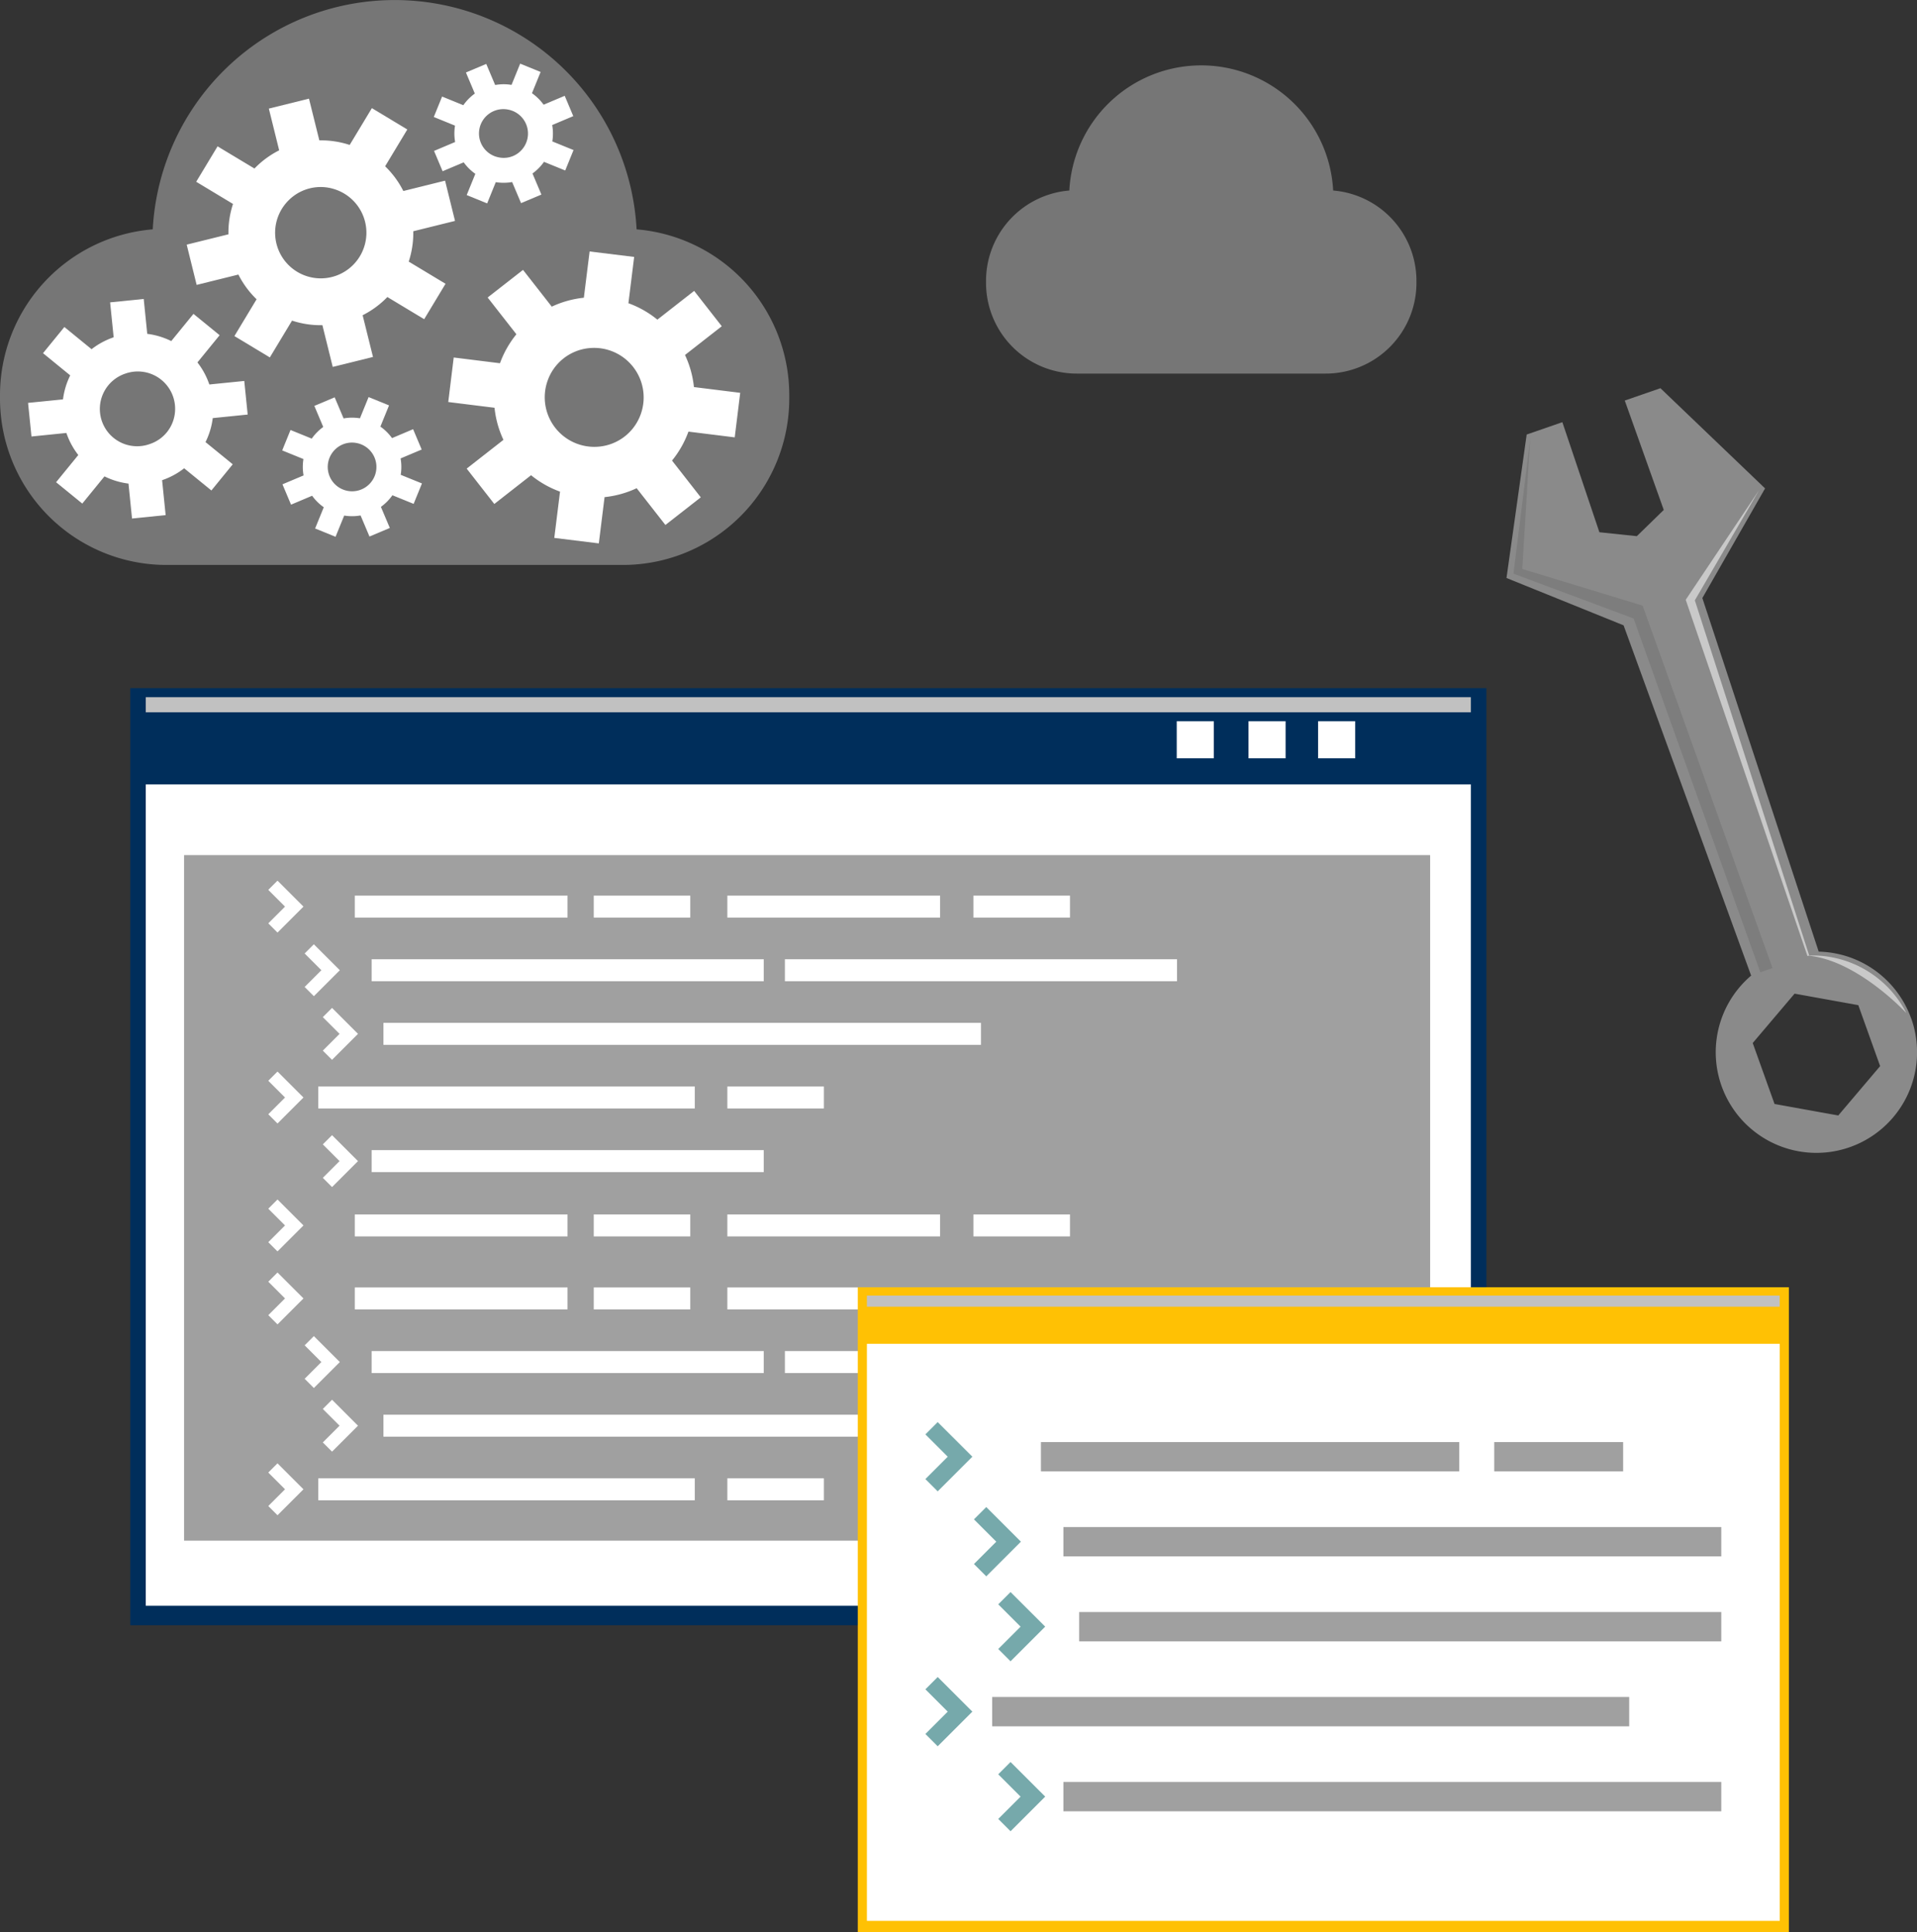 <svg xmlns="http://www.w3.org/2000/svg" width="100" height="100.816" viewBox="0 0 100 100.816">
  <rect x="0" y="0" width="100" height="100.816" fill="#333333" stroke="none"/>
  <g id="how-it-work-icon03" transform="translate(-177.403 -192.402)">
    <g id="Group_414" data-name="Group 414" transform="translate(184.197 228.304)">
      <rect id="Rectangle_91" data-name="Rectangle 91" width="70.744" height="48.892" fill="#002e5b"/>
      <rect id="Rectangle_92" data-name="Rectangle 92" width="1.935" height="1.935" transform="translate(54.59 1.727)" fill="#fff"/>
      <rect id="Rectangle_93" data-name="Rectangle 93" width="1.935" height="1.935" transform="translate(58.334 1.727)" fill="#fff"/>
      <rect id="Rectangle_94" data-name="Rectangle 94" width="1.935" height="1.935" transform="translate(61.964 1.727)" fill="#fff"/>
      <rect id="Rectangle_95" data-name="Rectangle 95" width="69.124" height="0.789" transform="translate(0.81 0.473)" fill="#c1c1c1"/>
      <rect id="Rectangle_96" data-name="Rectangle 96" width="69.124" height="42.852" transform="translate(0.81 5.024)" fill="#fff"/>
      <rect id="Rectangle_97" data-name="Rectangle 97" width="65" height="35.768" transform="translate(2.809 8.713)" fill="#a0a0a0"/>
      <path id="Path_3107" data-name="Path 3107" d="M191.879,235l-.481.481.873.873-.873.873.481.481,1.354-1.354Z" transform="translate(-184.197 -224.954)" fill="#fff"/>
      <path id="Path_3108" data-name="Path 3108" d="M193.776,238.319l-.481.481.873.873-.873.873.481.481,1.354-1.354Z" transform="translate(-184.197 -224.954)" fill="#fff"/>
      <path id="Path_3109" data-name="Path 3109" d="M191.879,244.959l-.481.481.873.873-.873.873.481.481,1.354-1.354Z" transform="translate(-184.197 -224.954)" fill="#fff"/>
      <path id="Path_3110" data-name="Path 3110" d="M194.724,241.639l-.481.481.873.873-.873.873.481.481,1.354-1.354Z" transform="translate(-184.197 -224.954)" fill="#fff"/>
      <path id="Path_3111" data-name="Path 3111" d="M194.724,248.278l-.481.481.873.873-.873.873.481.481,1.354-1.354Z" transform="translate(-184.197 -224.954)" fill="#fff"/>
      <rect id="Rectangle_98" data-name="Rectangle 98" width="11.097" height="1.146" transform="translate(11.714 10.826)" fill="#fff"/>
      <rect id="Rectangle_99" data-name="Rectangle 99" width="11.097" height="1.146" transform="translate(31.148 10.826)" fill="#fff"/>
      <rect id="Rectangle_100" data-name="Rectangle 100" width="20.455" height="1.146" transform="translate(12.592 14.146)" fill="#fff"/>
      <rect id="Rectangle_101" data-name="Rectangle 101" width="20.455" height="1.146" transform="translate(34.15 14.146)" fill="#fff"/>
      <rect id="Rectangle_102" data-name="Rectangle 102" width="19.641" height="1.146" transform="translate(9.809 20.785)" fill="#fff"/>
      <rect id="Rectangle_103" data-name="Rectangle 103" width="31.17" height="1.146" transform="translate(13.208 17.465)" fill="#fff"/>
      <rect id="Rectangle_104" data-name="Rectangle 104" width="20.455" height="1.146" transform="translate(12.592 24.105)" fill="#fff"/>
      <rect id="Rectangle_105" data-name="Rectangle 105" width="5.035" height="1.146" transform="translate(24.179 10.826)" fill="#fff"/>
      <rect id="Rectangle_106" data-name="Rectangle 106" width="5.035" height="1.146" transform="translate(43.986 10.826)" fill="#fff"/>
      <rect id="Rectangle_107" data-name="Rectangle 107" width="5.035" height="1.146" transform="translate(31.148 20.785)" fill="#fff"/>
      <path id="Path_3112" data-name="Path 3112" d="M191.879,251.634l-.481.481.873.873-.873.873.481.481,1.354-1.354Z" transform="translate(-184.197 -224.954)" fill="#fff"/>
      <rect id="Rectangle_108" data-name="Rectangle 108" width="11.097" height="1.146" transform="translate(11.714 27.46)" fill="#fff"/>
      <rect id="Rectangle_109" data-name="Rectangle 109" width="11.097" height="1.146" transform="translate(31.148 27.46)" fill="#fff"/>
      <rect id="Rectangle_110" data-name="Rectangle 110" width="5.035" height="1.146" transform="translate(24.179 27.46)" fill="#fff"/>
      <rect id="Rectangle_111" data-name="Rectangle 111" width="5.035" height="1.146" transform="translate(43.986 27.46)" fill="#fff"/>
      <path id="Path_3113" data-name="Path 3113" d="M191.879,255.443l-.481.481.873.873-.873.873.481.481,1.354-1.354Z" transform="translate(-184.197 -224.954)" fill="#fff"/>
      <path id="Path_3114" data-name="Path 3114" d="M193.776,258.762l-.481.481.873.873-.873.873.481.481,1.354-1.354Z" transform="translate(-184.197 -224.954)" fill="#fff"/>
      <path id="Path_3115" data-name="Path 3115" d="M191.879,265.4l-.481.481.873.873-.873.873.481.481,1.354-1.353Z" transform="translate(-184.197 -224.954)" fill="#fff"/>
      <path id="Path_3116" data-name="Path 3116" d="M194.724,262.082l-.481.481.873.873-.873.873.481.481,1.354-1.353Z" transform="translate(-184.197 -224.954)" fill="#fff"/>
      <rect id="Rectangle_112" data-name="Rectangle 112" width="11.097" height="1.146" transform="translate(11.714 31.269)" fill="#fff"/>
      <rect id="Rectangle_113" data-name="Rectangle 113" width="11.097" height="1.146" transform="translate(31.148 31.269)" fill="#fff"/>
      <rect id="Rectangle_114" data-name="Rectangle 114" width="20.455" height="1.146" transform="translate(12.592 34.589)" fill="#fff"/>
      <rect id="Rectangle_115" data-name="Rectangle 115" width="20.455" height="1.146" transform="translate(34.15 34.589)" fill="#fff"/>
      <rect id="Rectangle_116" data-name="Rectangle 116" width="19.641" height="1.146" transform="translate(9.809 41.228)" fill="#fff"/>
      <rect id="Rectangle_117" data-name="Rectangle 117" width="31.17" height="1.146" transform="translate(13.208 37.909)" fill="#fff"/>
      <rect id="Rectangle_118" data-name="Rectangle 118" width="5.035" height="1.146" transform="translate(24.179 31.269)" fill="#fff"/>
      <rect id="Rectangle_119" data-name="Rectangle 119" width="5.035" height="1.146" transform="translate(55.866 34.589)" fill="#fff"/>
      <rect id="Rectangle_120" data-name="Rectangle 120" width="5.035" height="1.146" transform="translate(31.148 41.228)" fill="#fff"/>
    </g>
    <g id="Group_415" data-name="Group 415" transform="translate(177.403 192.402)">
      <path id="Path_3117" data-name="Path 3117" d="M210.611,204.368a12.638,12.638,0,0,0-25.24,0,8.682,8.682,0,0,0-7.968,8.649v.176a8.685,8.685,0,0,0,8.686,8.685h23.8a8.685,8.685,0,0,0,8.686-8.685v-.176A8.682,8.682,0,0,0,210.611,204.368Z" transform="translate(-177.403 -192.402)" fill="#767676"/>
      <path id="Path_3118" data-name="Path 3118" d="M178.867,213.422l.178,1.754,1.821-.185a3.926,3.926,0,0,0,.621,1.151l-1.158,1.42,1.366,1.114,1.158-1.42a3.909,3.909,0,0,0,1.253.377l.184,1.822,1.754-.178-.185-1.822a3.9,3.9,0,0,0,1.151-.621l1.42,1.158,1.114-1.366-1.42-1.158a3.9,3.9,0,0,0,.377-1.252l1.822-.185-.178-1.753-1.822.184a3.9,3.9,0,0,0-.621-1.151l1.158-1.42-1.365-1.113-1.158,1.419a3.916,3.916,0,0,0-1.253-.377L184.9,208l-1.753.178.185,1.822a3.919,3.919,0,0,0-1.152.621l-1.419-1.158-1.114,1.366,1.419,1.158a3.936,3.936,0,0,0-.377,1.252Zm5.094-1.534a1.947,1.947,0,0,1,2.562,2.09,1.925,1.925,0,0,1-1.295,1.587,1.945,1.945,0,1,1-1.267-3.677Z" transform="translate(-177.403 -192.402)" fill="#fff"/>
      <path id="Path_3119" data-name="Path 3119" d="M201.071,211.054l-.285,2.323,2.414.3a5.177,5.177,0,0,0,.465,1.674l-1.918,1.5,1.441,1.845,1.918-1.5a5.2,5.2,0,0,0,1.511.857l-.3,2.414,2.323.286.3-2.414a5.2,5.2,0,0,0,1.674-.465l1.5,1.918,1.845-1.442-1.5-1.918a5.2,5.2,0,0,0,.857-1.511l2.414.3.286-2.324-2.414-.3a5.184,5.184,0,0,0-.466-1.674l1.918-1.5-1.441-1.844-1.918,1.5a5.177,5.177,0,0,0-1.511-.857l.3-2.415-2.324-.285-.3,2.414a5.184,5.184,0,0,0-1.674.465l-1.5-1.918-1.845,1.441,1.5,1.918a5.205,5.205,0,0,0-.857,1.512Zm7.051-.487a2.586,2.586,0,0,1,2.7,3.46,2.559,2.559,0,0,1-2.145,1.675,2.586,2.586,0,0,1-2.7-3.46A2.559,2.559,0,0,1,208.122,210.567Z" transform="translate(-177.403 -192.402)" fill="#fff"/>
      <path id="Path_3120" data-name="Path 3120" d="M200.465,197.44l-.433,1.066,1.107.451a2.548,2.548,0,0,0,.006.854l-1.1.465.447,1.06,1.1-.464a2.563,2.563,0,0,0,.607.6l-.451,1.108,1.067.434.45-1.108a2.548,2.548,0,0,0,.854-.006l.465,1.1,1.061-.447-.465-1.1a2.548,2.548,0,0,0,.6-.607l1.107.451.434-1.066-1.107-.451a2.575,2.575,0,0,0-.006-.854l1.1-.465-.447-1.06-1.1.464a2.567,2.567,0,0,0-.608-.6l.451-1.108-1.066-.434-.451,1.108a2.549,2.549,0,0,0-.854.006l-.465-1.1-1.06.447.464,1.1a2.544,2.544,0,0,0-.6.607Zm3.409.674a1.271,1.271,0,0,1,.838,1.989,1.258,1.258,0,0,1-1.232.52,1.27,1.27,0,1,1,.394-2.509Z" transform="translate(-177.403 -192.402)" fill="#fff"/>
      <path id="Path_3121" data-name="Path 3121" d="M192.558,214.836l-.434,1.066,1.108.451a2.549,2.549,0,0,0,.006.854l-1.1.464.447,1.061,1.1-.465a2.53,2.53,0,0,0,.607.6l-.451,1.108,1.066.433.451-1.107a2.549,2.549,0,0,0,.854-.006l.465,1.1,1.061-.447-.465-1.1a2.586,2.586,0,0,0,.6-.607l1.107.45.434-1.066-1.108-.45a2.554,2.554,0,0,0-.006-.855l1.1-.464-.447-1.061-1.1.465a2.53,2.53,0,0,0-.607-.6l.451-1.107-1.066-.434-.451,1.107a2.549,2.549,0,0,0-.854.006l-.465-1.1-1.06.447.464,1.1a2.567,2.567,0,0,0-.6.608Zm3.409.674a1.27,1.27,0,1,1-1.233.519A1.258,1.258,0,0,1,195.967,215.51Z" transform="translate(-177.403 -192.402)" fill="#fff"/>
      <path id="Path_3122" data-name="Path 3122" d="M188.752,200.038l-1.114,1.848,1.92,1.157a4.768,4.768,0,0,0-.238,1.584l-2.178.539.519,2.1,2.178-.539a4.785,4.785,0,0,0,.949,1.289l-1.157,1.92,1.848,1.114,1.158-1.92a4.765,4.765,0,0,0,1.584.238l.539,2.177,2.1-.519-.54-2.177a4.777,4.777,0,0,0,1.29-.95l1.92,1.157,1.114-1.848-1.92-1.157a4.82,4.82,0,0,0,.238-1.584l2.177-.539-.519-2.1-2.177.54a4.8,4.8,0,0,0-.95-1.29l1.157-1.92-1.848-1.114-1.158,1.92a4.784,4.784,0,0,0-1.583-.238l-.54-2.177-2.094.519.539,2.177a4.789,4.789,0,0,0-1.289.95Zm6.117,2.241a2.381,2.381,0,1,1-2.435.6A2.358,2.358,0,0,1,194.869,202.279Z" transform="translate(-177.403 -192.402)" fill="#fff"/>
    </g>
    <g id="Group_417" data-name="Group 417" transform="translate(255.986 212.656)">
      <g id="Group_416" data-name="Group 416">
        <path id="Path_3123" data-name="Path 3123" d="M272.287,243.912a5.245,5.245,0,0,0-4.818-3.47L261.4,221.993l3.272-5.72-5.459-5.228-1.86.644,2.034,5.707-1.406,1.369-1.952-.205-1.932-5.743-1.861.645-1.053,7.485,6.108,2.47,6.651,18.269.018-.007a5.251,5.251,0,1,0,8.33,2.233Zm-7.121,4.478-1.139-3.18,2.184-2.576,3.324.6,1.139,3.18-2.184,2.576Z" transform="translate(-251.18 -211.045)" fill="#8a8a8a"/>
      </g>
      <path id="Path_3124" data-name="Path 3124" d="M266.874,240.647a5.509,5.509,0,0,1,5.167,3S269.466,240.856,266.874,240.647Z" transform="translate(-251.18 -211.045)" fill="#c9c9c9"/>
      <path id="Path_3125" data-name="Path 3125" d="M266.974,240.64l-5.966-18.528,3.351-5.748-3.826,5.719,6.35,18.59Z" transform="translate(-251.18 -211.045)" fill="#c9c9c9"/>
      <path id="Path_3126" data-name="Path 3126" d="M251.547,220.722l6.264,2.337,6.613,18.459.635-.22-6.774-18.907-6.28-1.916.417-6.8Z" transform="translate(-251.18 -211.045)" fill="#7d7d7d"/>
    </g>
    <path id="Path_3127" data-name="Path 3127" d="M243.759,202.342a6.891,6.891,0,0,0-13.763,0,4.732,4.732,0,0,0-4.345,4.716v.1a4.736,4.736,0,0,0,4.736,4.736h12.981a4.736,4.736,0,0,0,4.736-4.736v-.1A4.733,4.733,0,0,0,243.759,202.342Z" transform="translate(3.188)" fill="#767676"/>
    <g id="Group_418" data-name="Group 418" transform="translate(222.149 259.562)">
      <rect id="Rectangle_121" data-name="Rectangle 121" width="48.57" height="33.656" fill="#ffc104"/>
      <rect id="Rectangle_122" data-name="Rectangle 122" width="47.614" height="0.583" transform="translate(0.476 0.434)" fill="#c1c1c1"/>
      <rect id="Rectangle_123" data-name="Rectangle 123" width="47.618" height="30.107" transform="translate(0.476 2.952)" fill="#fff"/>
      <path id="Path_3128" data-name="Path 3128" d="M221.511,261.752l-.642.642,1.165,1.165-1.165,1.165.642.642,1.808-1.808Z" transform="translate(-217.342 -254.716)" fill="#76a9ab"/>
      <path id="Path_3129" data-name="Path 3129" d="M224.044,266.185l-.642.642,1.165,1.165-1.165,1.165.642.642,1.808-1.808Z" transform="translate(-217.342 -254.716)" fill="#76a9ab"/>
      <path id="Path_3130" data-name="Path 3130" d="M221.511,275.052l-.642.642,1.165,1.165-1.165,1.165.642.642,1.808-1.808Z" transform="translate(-217.342 -254.716)" fill="#76a9ab"/>
      <path id="Path_3131" data-name="Path 3131" d="M225.311,270.619l-.642.642,1.165,1.165-1.165,1.165.642.642,1.808-1.808Z" transform="translate(-217.342 -254.716)" fill="#76a9ab"/>
      <path id="Path_3132" data-name="Path 3132" d="M225.311,279.486l-.642.642,1.165,1.165-1.165,1.165.642.642,1.808-1.808Z" transform="translate(-217.342 -254.716)" fill="#76a9ab"/>
      <rect id="Rectangle_124" data-name="Rectangle 124" width="21.82" height="1.531" transform="translate(9.554 8.078)" fill="#a0a0a0"/>
      <rect id="Rectangle_125" data-name="Rectangle 125" width="34.318" height="1.531" transform="translate(10.726 12.512)" fill="#a0a0a0"/>
      <rect id="Rectangle_126" data-name="Rectangle 126" width="33.231" height="1.531" transform="translate(7.01 21.378)" fill="#a0a0a0"/>
      <rect id="Rectangle_127" data-name="Rectangle 127" width="33.495" height="1.531" transform="translate(11.549 16.945)" fill="#a0a0a0"/>
      <rect id="Rectangle_128" data-name="Rectangle 128" width="34.318" height="1.531" transform="translate(10.726 25.812)" fill="#a0a0a0"/>
      <rect id="Rectangle_129" data-name="Rectangle 129" width="6.724" height="1.531" transform="translate(33.2 8.078)" fill="#a0a0a0"/>
    </g>
  </g>
</svg>
